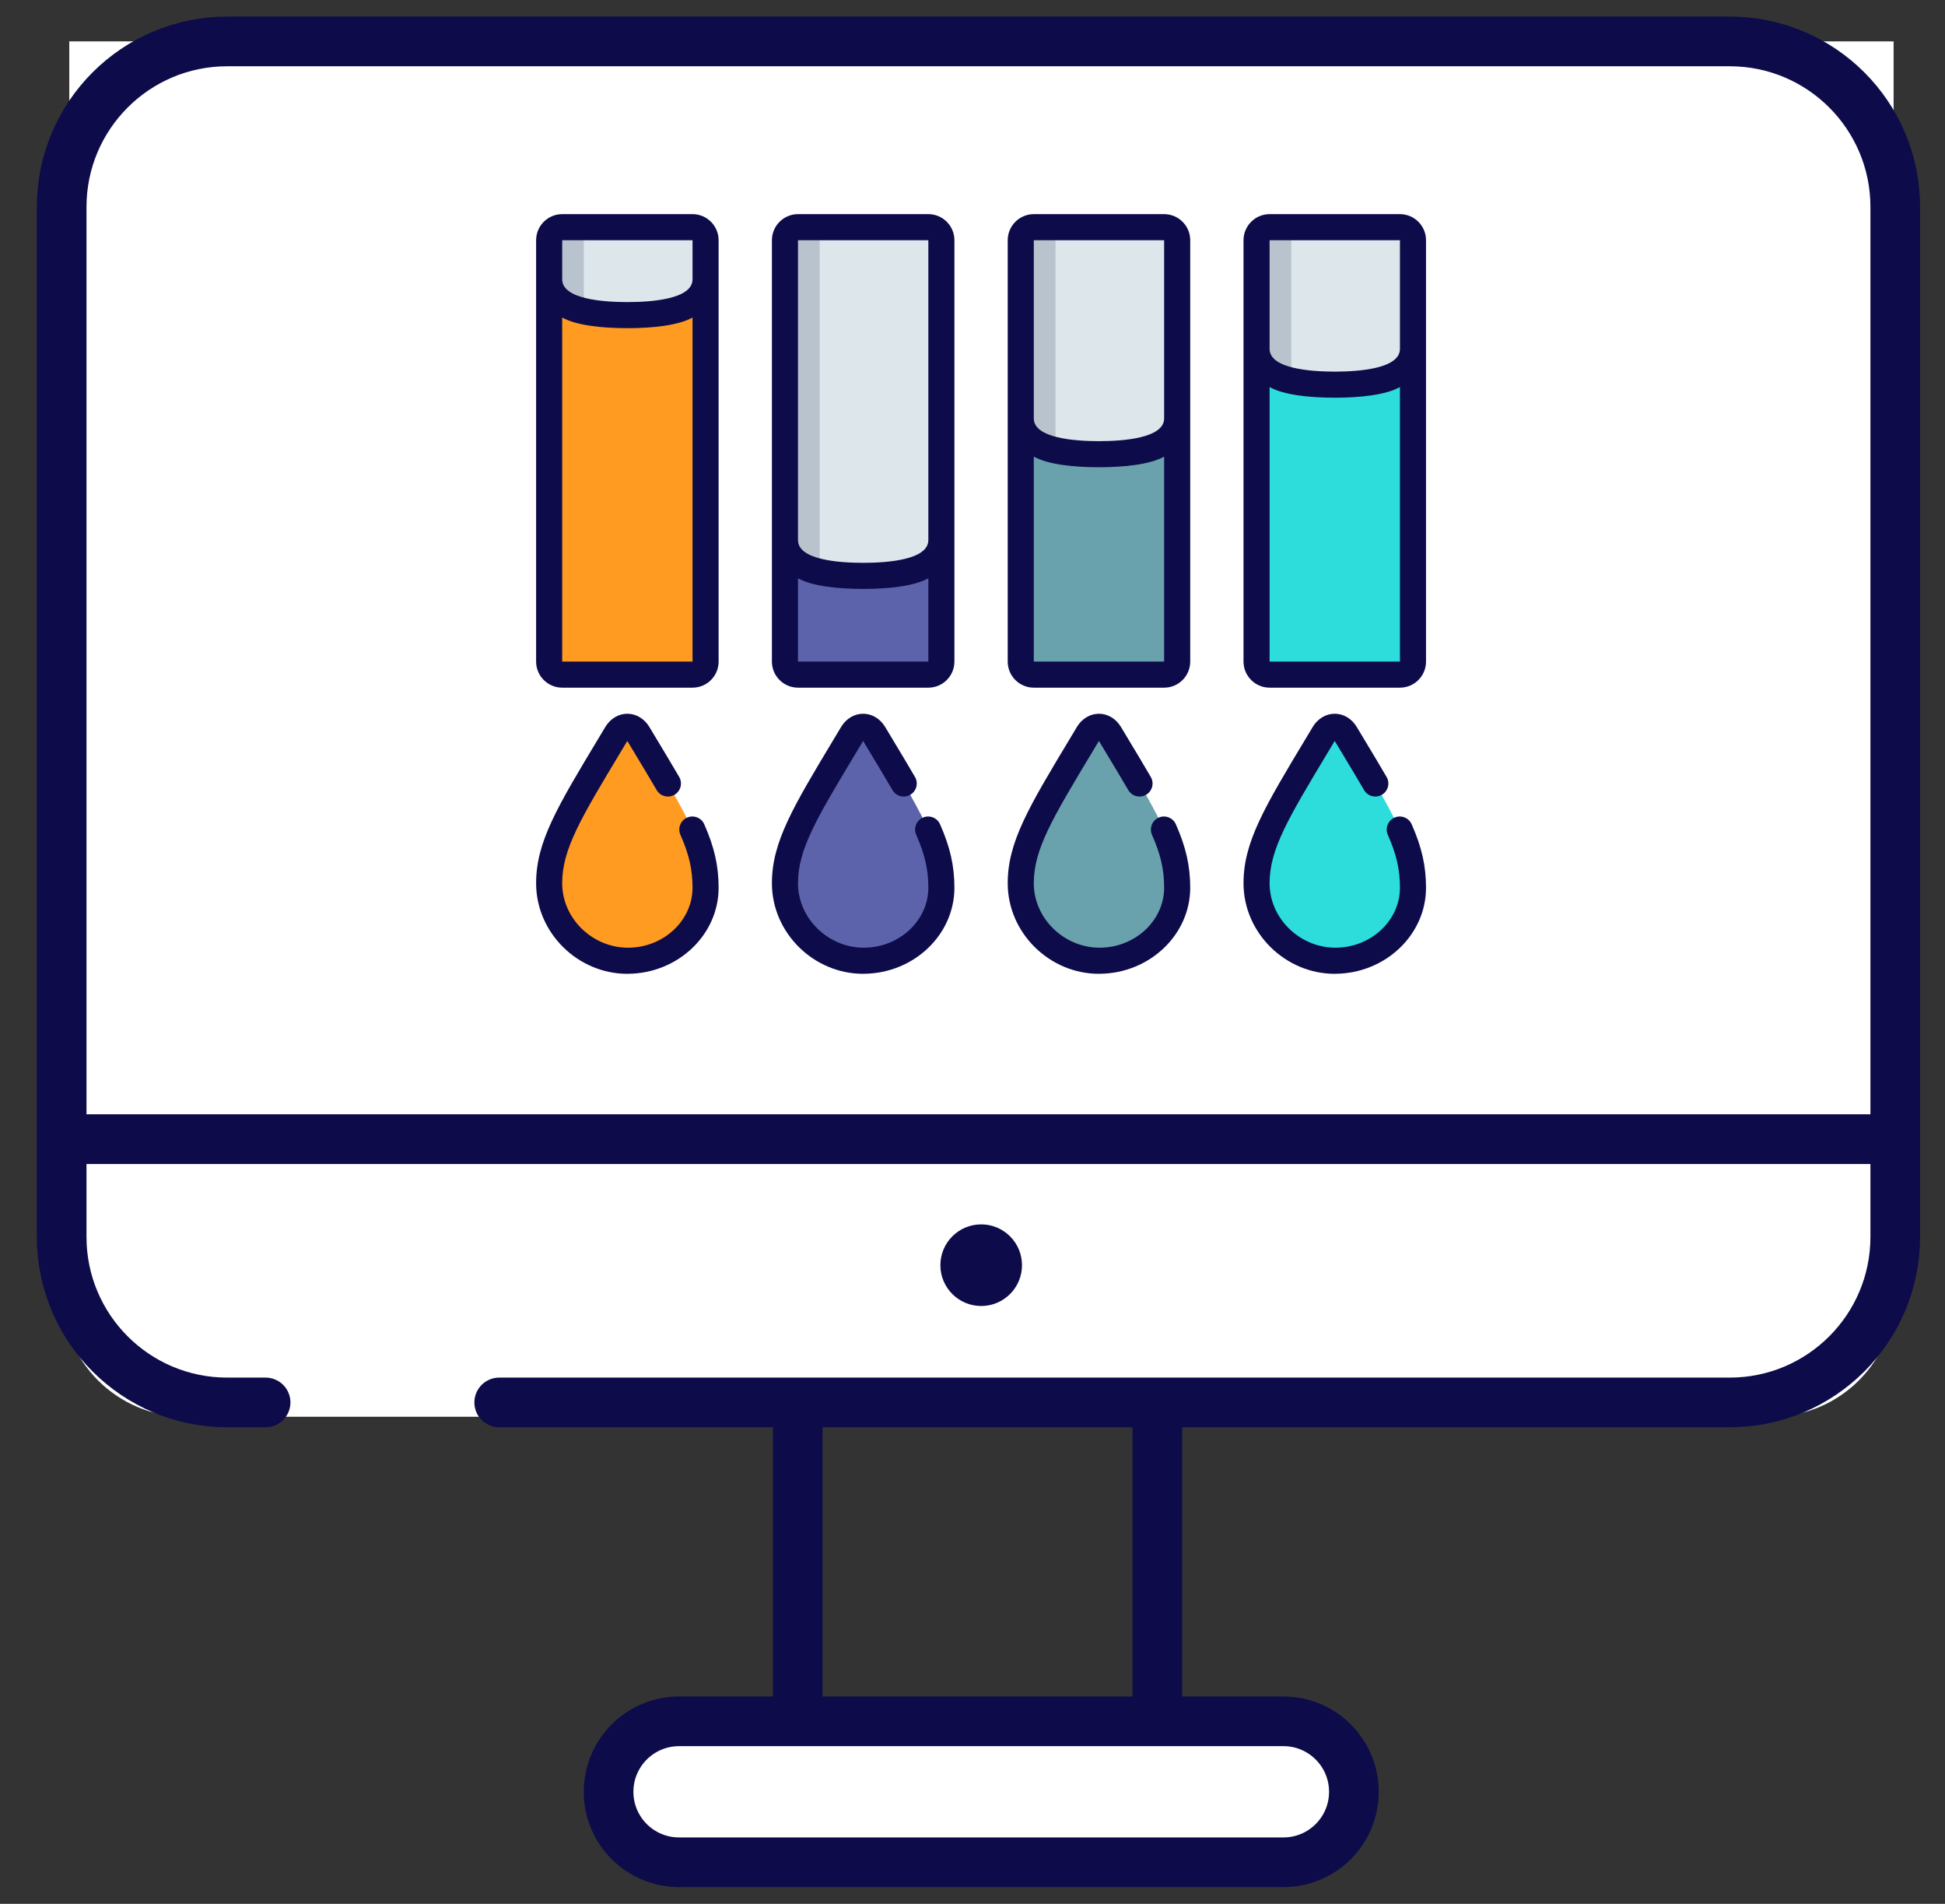 <svg width="47" height="46" viewBox="0 0 47 46" fill="none" xmlns="http://www.w3.org/2000/svg">
<rect x="0" y="0" width="47" height="46" fill="#333333" stroke="none"/>
<path d="M30.49 41.411H15.92C14.928 41.411 14.125 42.214 14.125 43.205C14.125 44.197 14.928 45 15.92 45H30.49C31.481 45 32.285 44.197 32.285 43.205C32.285 42.214 31.481 41.411 30.49 41.411Z" fill="white"/>
<path d="M42.798 1H4.49C2.833 1 1.49 2.344 1.49 4V31.231C1.49 32.888 2.833 34.231 4.49 34.231H42.798C44.455 34.231 45.798 32.888 45.798 31.231V4C45.798 2.344 44.455 1 42.798 1Z" fill="white"/>
<path d="M45.758 1H1.674V27.537H45.758V1Z" fill="white"/>
<path d="M12.063 33.885H19.276M6.418 33.885H5.49C3.281 33.885 1.49 32.094 1.49 29.885V27.523M19.276 33.885V41.59M19.276 33.885H27.967M19.276 41.59H16.409C15.469 41.59 14.706 42.352 14.706 43.293V43.293C14.706 44.233 15.469 44.995 16.409 44.995H31.014C31.954 44.995 32.716 44.233 32.716 43.293V43.293C32.716 42.352 31.954 41.59 31.014 41.59H27.967M19.276 41.59H27.967M27.967 41.59V33.885M27.967 33.885H41.798C44.007 33.885 45.798 32.094 45.798 29.885V27.523M1.49 27.523V5.001C1.49 2.792 3.281 1.001 5.49 1.001H41.798C44.007 1.001 45.798 2.792 45.798 5.001V27.523M1.49 27.523H45.798" stroke="#0D0B49" stroke-width="1.2" stroke-linecap="round"/>
<circle cx="23.71" cy="30.569" r="0.986" fill="#0D0B49"/>
<g clip-path="url(#clip0_101_4045)">
<path d="M15.416 17.726C15.384 17.672 15.345 17.632 15.301 17.605C15.301 17.605 13.685 19.468 13.685 20.73C13.685 22.167 14.444 22.793 15.616 22.793C16.268 22.793 16.882 22.167 16.882 22.167C16.987 21.948 17.046 21.705 17.046 21.449C17.046 20.387 16.581 19.666 15.416 17.726Z" fill="#FF9B21"/>
<path d="M14.108 20.5C14.108 19.681 14.492 18.962 15.303 17.605C15.168 17.518 14.996 17.558 14.896 17.725C13.787 19.571 13.268 20.387 13.268 21.34C13.268 22.357 14.085 23.214 15.176 23.214C15.938 23.214 16.592 22.779 16.884 22.167C16.625 22.296 16.329 22.374 16.016 22.374C14.925 22.374 14.108 21.517 14.108 20.5Z" fill="#FF9B21"/>
<path d="M14.106 6.75L13.685 15.88L17.046 15.46V6.75H14.106Z" fill="#FF9B21"/>
<path d="M14.108 15.145V6.75H13.268V15.985C13.268 16.159 13.409 16.3 13.583 16.3H16.733C16.907 16.3 17.048 16.159 17.048 15.985V15.46H14.423C14.249 15.46 14.108 15.319 14.108 15.145Z" fill="#FF9B21"/>
<path d="M17.046 6.749V5.804C17.046 5.63 16.905 5.489 16.731 5.489H14.106L13.685 6.394L14.106 7.518C14.406 7.586 14.767 7.614 15.156 7.614C16.199 7.614 17.046 7.417 17.046 6.749Z" fill="#DCE6EB"/>
<path d="M13.583 5.491C13.409 5.491 13.268 5.632 13.268 5.806V6.751C13.268 7.17 13.601 7.404 14.108 7.519V5.491H13.583Z" fill="#B9C3CD"/>
<path d="M21.118 17.726C21.086 17.672 21.047 17.632 21.003 17.605C21.003 17.605 19.388 19.468 19.388 20.73C19.388 22.167 20.146 22.793 21.318 22.793C21.97 22.793 22.584 22.167 22.584 22.167C22.689 21.948 22.748 21.705 22.748 21.449C22.748 20.387 22.283 19.666 21.118 17.726Z" fill="#5C63AB"/>
<path d="M19.806 20.5C19.806 19.68 20.19 18.962 21.002 17.604C20.866 17.518 20.694 17.558 20.594 17.725C19.485 19.57 18.966 20.387 18.966 21.34C18.966 22.357 19.784 23.213 20.874 23.213C21.636 23.213 22.29 22.778 22.582 22.167C22.323 22.296 22.028 22.373 21.714 22.373C20.623 22.373 19.806 21.517 19.806 20.5Z" fill="#5C63AB"/>
<path d="M19.805 13.049L19.385 15.88L22.745 15.46V13.049H19.805Z" fill="#5C63AB"/>
<path d="M19.806 15.145V13.049H18.966V15.985C18.966 16.159 19.107 16.3 19.281 16.3H22.431C22.605 16.3 22.746 16.159 22.746 15.985V15.46H20.121C19.947 15.46 19.806 15.319 19.806 15.145Z" fill="#5C63AB"/>
<path d="M22.745 13.049V5.804C22.745 5.63 22.604 5.489 22.43 5.489H19.805L19.385 12.694L19.805 13.818C20.105 13.886 20.466 13.914 20.855 13.914C21.899 13.914 22.745 13.717 22.745 13.049Z" fill="#DCE6EB"/>
<path d="M19.281 5.489C19.107 5.489 18.966 5.63 18.966 5.804V13.049C18.966 13.469 19.299 13.702 19.806 13.818V5.489H19.281Z" fill="#B9C3CD"/>
<path d="M26.815 17.726C26.782 17.673 26.743 17.633 26.7 17.605C26.7 17.605 25.084 19.468 25.084 20.731C25.084 22.167 25.843 22.794 27.014 22.794C27.667 22.794 28.28 22.167 28.28 22.167C28.385 21.948 28.444 21.705 28.444 21.45C28.444 20.387 27.98 19.666 26.815 17.726Z" fill="#69A1AC"/>
<path d="M25.506 20.5C25.506 19.68 25.89 18.962 26.702 17.604C26.567 17.518 26.394 17.558 26.294 17.725C25.186 19.57 24.666 20.387 24.666 21.34C24.666 22.357 25.484 23.213 26.574 23.213C27.336 23.213 27.99 22.778 28.282 22.167C28.023 22.296 27.728 22.373 27.414 22.373C26.324 22.373 25.506 21.517 25.506 20.5Z" fill="#69A1AC"/>
<path d="M25.504 10.109L25.084 15.88L28.444 15.46V10.109H25.504Z" fill="#69A1AC"/>
<path d="M25.506 15.145V10.109H24.666V15.985C24.666 16.159 24.807 16.3 24.981 16.3H28.131C28.305 16.3 28.446 16.159 28.446 15.985V15.46H25.821C25.647 15.46 25.506 15.319 25.506 15.145Z" fill="#69A1AC"/>
<path d="M28.444 10.109V5.804C28.444 5.63 28.303 5.489 28.129 5.489H25.504L25.084 9.754L25.504 10.878C25.804 10.946 26.165 10.974 26.554 10.974C27.598 10.974 28.444 10.777 28.444 10.109Z" fill="#DCE6EB"/>
<path d="M24.981 5.489C24.807 5.489 24.666 5.63 24.666 5.804V10.109C24.666 10.529 25 10.762 25.506 10.878V5.489H24.981Z" fill="#B9C3CD"/>
<path d="M32.509 17.726C32.477 17.672 32.437 17.632 32.394 17.605C32.394 17.605 30.778 19.468 30.778 20.73C30.778 22.167 31.537 22.793 32.709 22.793C33.361 22.793 33.975 22.167 33.975 22.167C34.08 21.948 34.138 21.705 34.138 21.449C34.138 20.387 33.674 19.666 32.509 17.726Z" fill="#2CDDDC"/>
<path d="M31.204 20.5C31.204 19.68 31.588 18.962 32.4 17.604C32.265 17.518 32.093 17.558 31.992 17.725C30.884 19.57 30.364 20.387 30.364 21.34C30.364 22.357 31.182 23.213 32.272 23.213C33.035 23.213 33.688 22.778 33.981 22.167C33.721 22.296 33.426 22.373 33.112 22.373C32.022 22.373 31.204 21.517 31.204 20.5Z" fill="#2CDDDC"/>
<path d="M31.198 8.429L30.778 15.88L34.138 15.46V8.429H31.198Z" fill="#2CDDDC"/>
<path d="M31.204 15.145V8.429H30.364V15.985C30.364 16.159 30.505 16.3 30.679 16.3H33.829C34.003 16.3 34.144 16.159 34.144 15.985V15.46H31.519C31.345 15.46 31.204 15.319 31.204 15.145Z" fill="#2CDDDC"/>
<path d="M34.138 8.429V5.804C34.138 5.63 33.997 5.489 33.823 5.489H31.198L30.778 8.074L31.198 9.198C31.499 9.266 31.86 9.294 32.248 9.294C33.292 9.294 34.138 9.097 34.138 8.429Z" fill="#DCE6EB"/>
<path d="M30.679 5.489C30.505 5.489 30.364 5.63 30.364 5.804V8.429C30.364 8.849 30.698 9.082 31.204 9.198V5.489H30.679Z" fill="#B9C3CD"/>
<path d="M15.159 23.529C13.965 23.529 12.955 22.541 12.955 21.34C12.955 20.345 13.462 19.502 14.472 17.823L14.628 17.563C14.748 17.364 14.946 17.245 15.159 17.245H15.159C15.372 17.245 15.571 17.364 15.691 17.564L15.846 17.822C16.062 18.181 16.248 18.49 16.412 18.772C16.5 18.922 16.449 19.115 16.299 19.203C16.148 19.29 15.955 19.24 15.868 19.089C15.706 18.811 15.52 18.503 15.306 18.147L15.159 17.902L15.012 18.147C14.032 19.776 13.585 20.52 13.585 21.34C13.585 22.191 14.315 22.898 15.175 22.898C16.035 22.898 16.735 22.241 16.735 21.449C16.735 21.01 16.65 20.64 16.442 20.171C16.372 20.012 16.443 19.826 16.602 19.755C16.761 19.685 16.948 19.756 17.018 19.916C17.261 20.464 17.365 20.922 17.365 21.449C17.365 22.585 16.385 23.517 15.181 23.528C15.174 23.529 15.167 23.529 15.159 23.529ZM16.735 16.615H13.585C13.238 16.615 12.955 16.333 12.955 15.985V5.804C12.955 5.457 13.238 5.174 13.585 5.174H16.735C17.082 5.174 17.365 5.457 17.365 5.804V15.985C17.365 16.333 17.082 16.615 16.735 16.615ZM13.585 7.672V15.985H16.735V7.672C16.393 7.862 15.784 7.929 15.16 7.929C14.537 7.929 13.927 7.862 13.585 7.672ZM13.585 6.749C13.585 7.227 14.572 7.299 15.16 7.299C15.748 7.299 16.735 7.227 16.735 6.749V5.804H13.585V6.749ZM26.556 23.529C25.361 23.529 24.351 22.541 24.351 21.34C24.351 20.345 24.858 19.502 25.868 17.823L26.024 17.563C26.144 17.364 26.342 17.245 26.555 17.245H26.555C26.768 17.245 26.967 17.364 27.087 17.564L27.242 17.822C27.458 18.181 27.644 18.49 27.808 18.772C27.896 18.922 27.845 19.115 27.695 19.203C27.545 19.29 27.352 19.24 27.264 19.089C27.102 18.811 26.917 18.503 26.702 18.147L26.555 17.902L26.408 18.147C25.428 19.776 24.981 20.52 24.981 21.34C24.981 22.191 25.711 22.898 26.571 22.898C27.431 22.898 28.131 22.24 28.131 21.449C28.131 21.01 28.046 20.64 27.838 20.171C27.768 20.012 27.839 19.826 27.998 19.755C28.157 19.685 28.344 19.756 28.414 19.916C28.657 20.464 28.761 20.922 28.761 21.449C28.761 22.585 27.781 23.517 26.577 23.528C26.57 23.529 26.563 23.529 26.556 23.529ZM28.131 16.615H24.981C24.634 16.615 24.351 16.333 24.351 15.985V5.804C24.351 5.457 24.634 5.174 24.981 5.174H28.131C28.479 5.174 28.761 5.457 28.761 5.804V15.985C28.761 16.333 28.479 16.615 28.131 16.615ZM24.981 11.032V15.985H28.131V11.032C27.789 11.222 27.18 11.289 26.556 11.289C25.933 11.289 25.323 11.222 24.981 11.032ZM24.981 10.109C24.981 10.587 25.968 10.659 26.556 10.659C27.145 10.659 28.131 10.587 28.131 10.109V5.804H24.981V10.109ZM32.254 23.529C31.059 23.529 30.049 22.541 30.049 21.34C30.049 20.345 30.556 19.502 31.566 17.823L31.722 17.563C31.842 17.364 32.04 17.245 32.253 17.245H32.253C32.466 17.245 32.665 17.364 32.785 17.564L32.94 17.822C33.156 18.181 33.342 18.49 33.506 18.772C33.594 18.922 33.543 19.115 33.393 19.203C33.243 19.29 33.05 19.24 32.962 19.089C32.8 18.811 32.615 18.503 32.4 18.147L32.253 17.902L32.106 18.147C31.126 19.776 30.679 20.52 30.679 21.34C30.679 22.191 31.409 22.898 32.269 22.898C33.13 22.898 33.829 22.241 33.829 21.449C33.829 21.01 33.745 20.64 33.536 20.171C33.466 20.012 33.538 19.826 33.697 19.755C33.855 19.685 34.042 19.756 34.112 19.916C34.355 20.464 34.459 20.922 34.459 21.449C34.459 22.585 33.48 23.517 32.275 23.528C32.268 23.529 32.261 23.529 32.254 23.529ZM33.829 16.615H30.679C30.332 16.615 30.049 16.333 30.049 15.985V5.804C30.049 5.457 30.332 5.174 30.679 5.174H33.829C34.177 5.174 34.459 5.457 34.459 5.804V15.985C34.459 16.333 34.177 16.615 33.829 16.615ZM30.679 9.352V15.985H33.829V9.352C33.487 9.542 32.878 9.609 32.254 9.609C31.631 9.609 31.021 9.542 30.679 9.352ZM30.679 8.429C30.679 8.907 31.666 8.979 32.254 8.979C32.843 8.979 33.829 8.907 33.829 8.429V5.804H30.679V8.429ZM20.858 23.529C19.663 23.529 18.653 22.541 18.653 21.34C18.653 20.345 19.16 19.502 20.17 17.823L20.326 17.563C20.445 17.364 20.644 17.245 20.857 17.245H20.857C21.07 17.245 21.269 17.364 21.389 17.564L21.544 17.822C21.76 18.181 21.946 18.49 22.11 18.772C22.198 18.922 22.147 19.115 21.997 19.203C21.846 19.29 21.654 19.24 21.566 19.089C21.404 18.811 21.218 18.503 21.004 18.147L20.857 17.902L20.71 18.147C19.73 19.776 19.283 20.52 19.283 21.34C19.283 22.191 20.013 22.898 20.873 22.898C21.733 22.898 22.433 22.24 22.433 21.449C22.433 21.01 22.348 20.64 22.14 20.171C22.07 20.012 22.141 19.826 22.3 19.755C22.459 19.685 22.646 19.756 22.716 19.916C22.959 20.464 23.063 20.922 23.063 21.449C23.063 22.585 22.083 23.517 20.879 23.528C20.872 23.529 20.865 23.529 20.858 23.529ZM22.433 16.615H19.283C18.936 16.615 18.653 16.333 18.653 15.985V5.804C18.653 5.457 18.936 5.174 19.283 5.174H22.433C22.781 5.174 23.063 5.457 23.063 5.804V15.985C23.063 16.333 22.781 16.615 22.433 16.615ZM19.283 13.972V15.985H22.433V13.972C22.091 14.162 21.482 14.229 20.858 14.229C20.235 14.229 19.625 14.162 19.283 13.972ZM19.283 13.049C19.283 13.527 20.27 13.599 20.858 13.599C21.446 13.599 22.433 13.527 22.433 13.049V5.804H19.283V13.049Z" fill="#0D0B49"/>
</g>
<defs>
<clipPath id="clip0_101_4045">
<rect width="21.504" height="21.504" fill="white" transform="translate(12.955 3.599)"/>
</clipPath>
</defs>
</svg>
